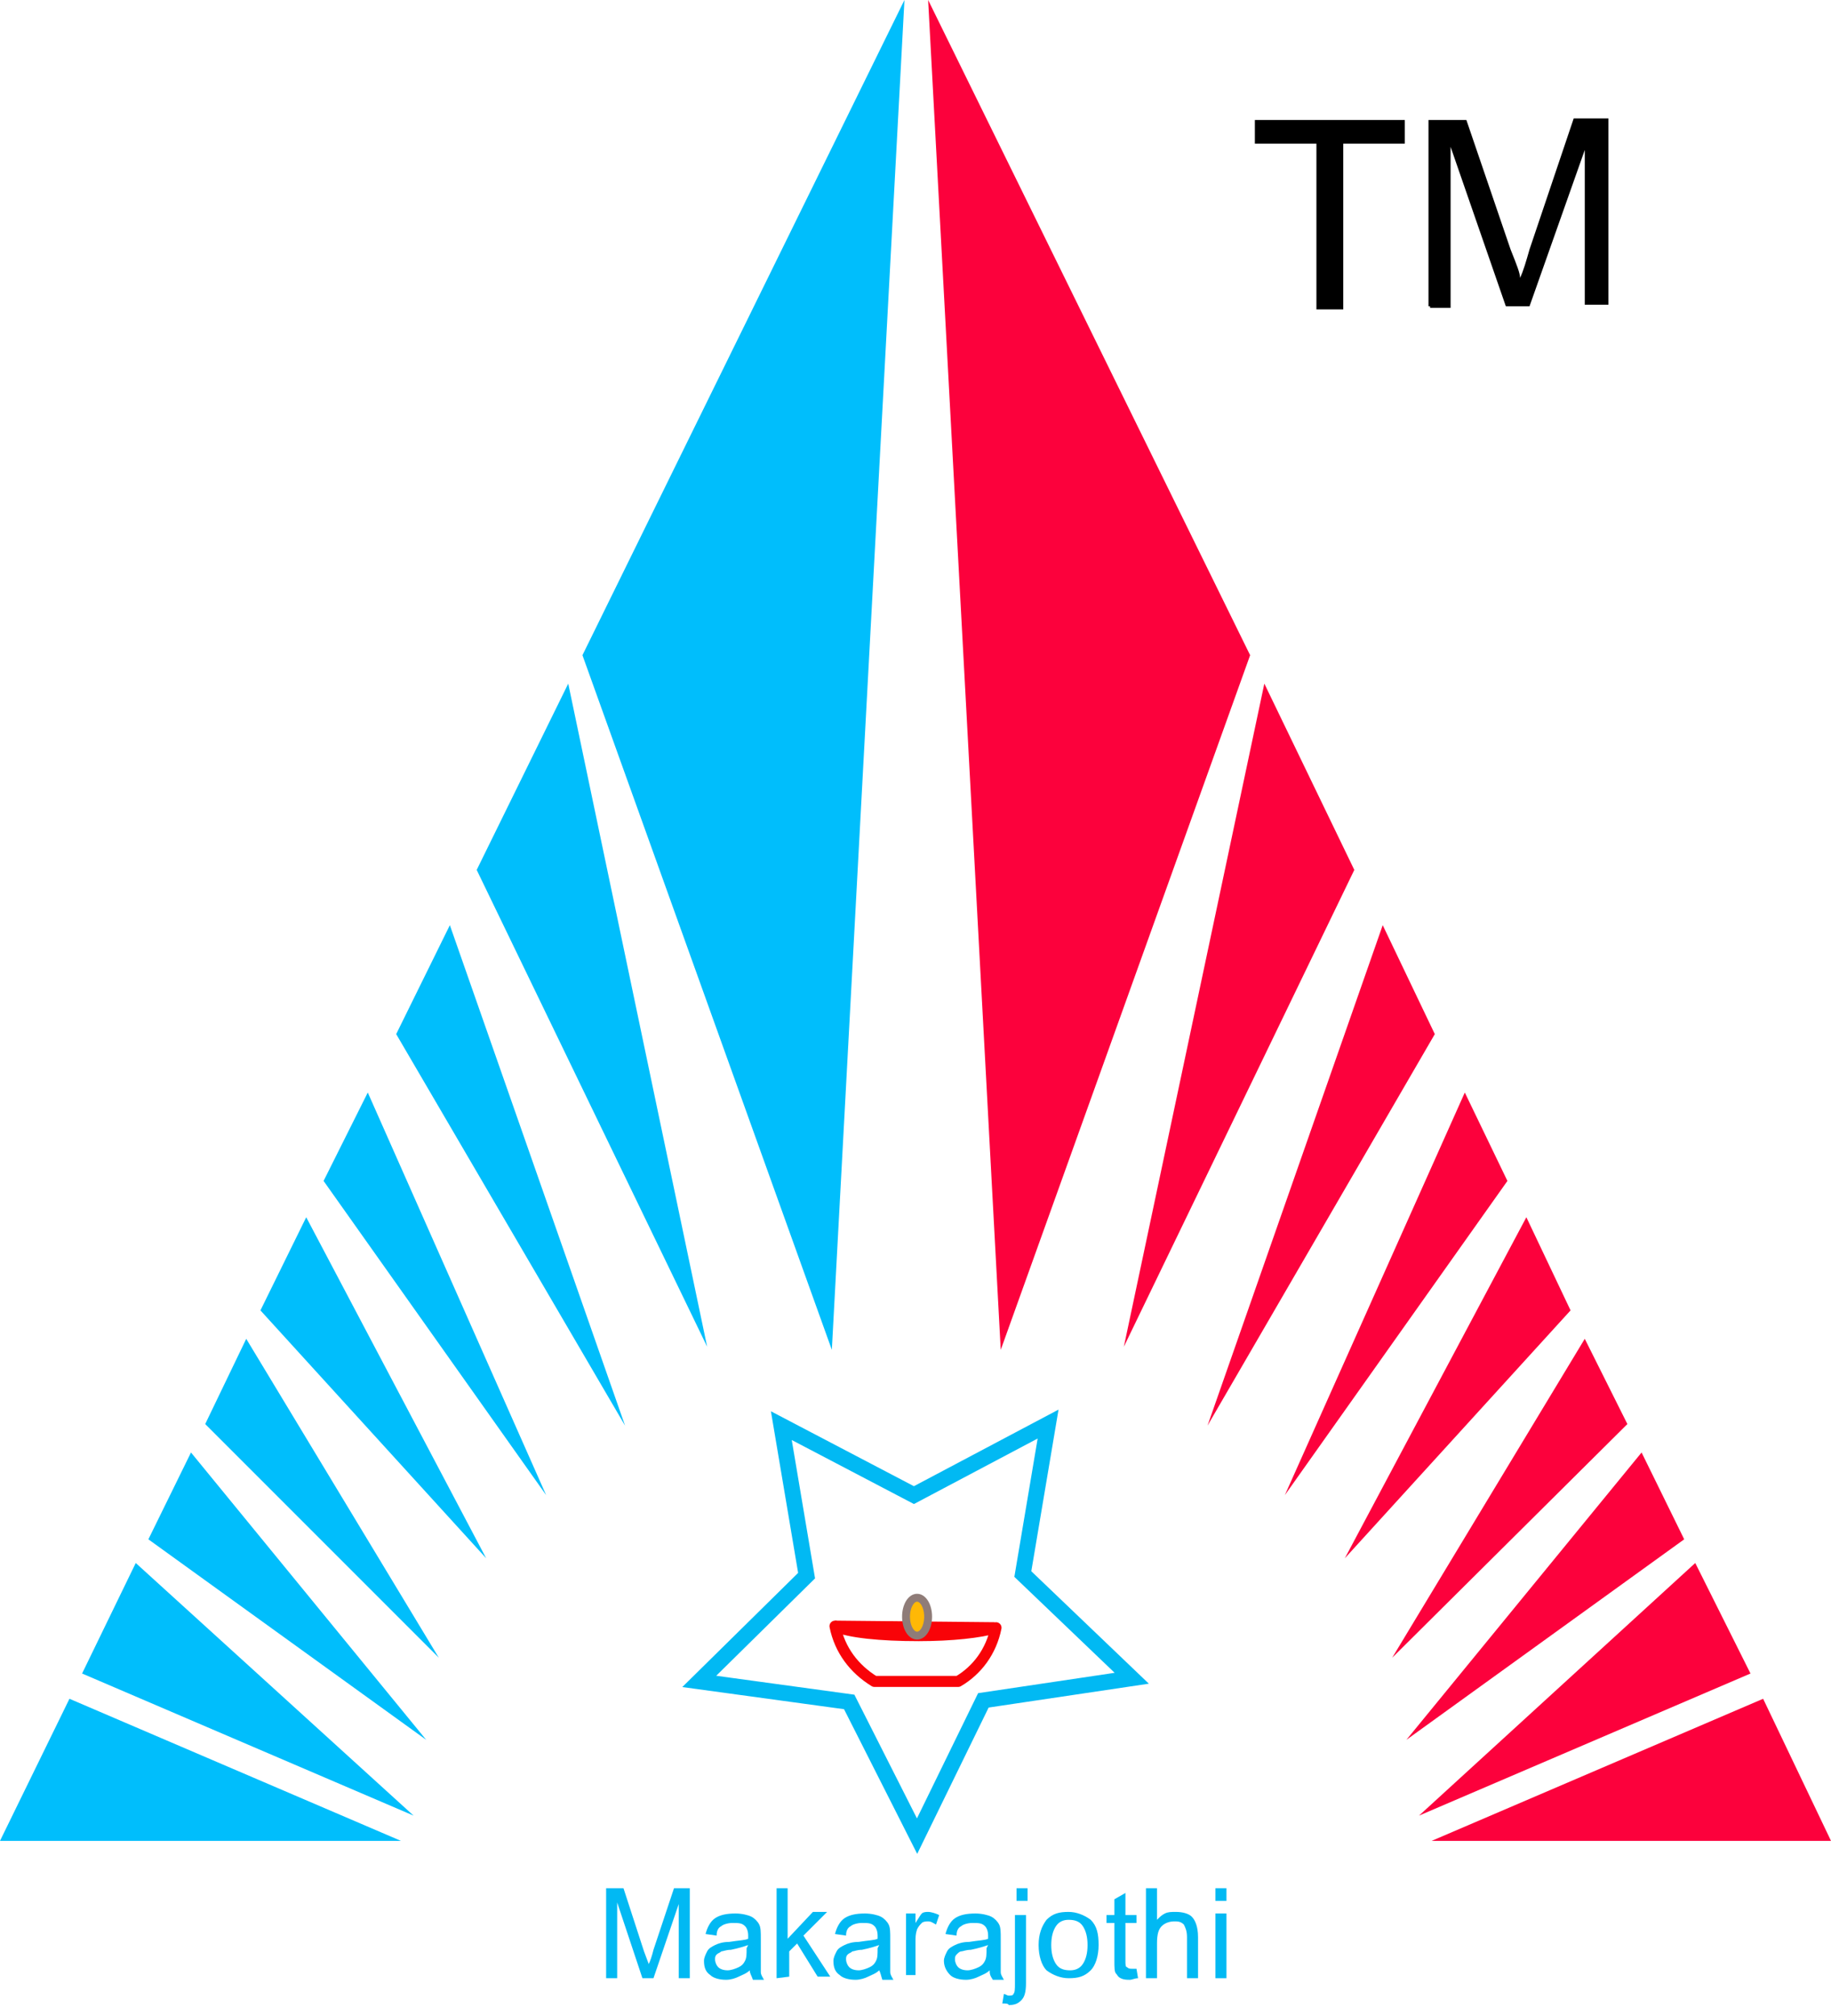 <?xml version="1.0" encoding="utf-8"?>
<!-- Generator: Adobe Illustrator 24.3.0, SVG Export Plug-In . SVG Version: 6.00 Build 0)  -->
<svg version="1.1" id="Layer_1" xmlns="http://www.w3.org/2000/svg" xmlns:xlink="http://www.w3.org/1999/xlink" x="0px" y="0px"
	 viewBox="0 0 116 127.7" style="enable-background:new 0 0 116 127.7;" xml:space="preserve">
<style type="text/css">
	.st0{fill:#FC013C;}
	.st1{fill:#00BEFC;}
	.st2{fill:none;stroke:#01B9F3;stroke-miterlimit:10;}
	.st3{fill:none;stroke:#F90308;stroke-width:0.7;stroke-linecap:round;stroke-linejoin:round;stroke-miterlimit:10;}
	.st4{fill:none;stroke:#F90308;stroke-width:0.7;stroke-miterlimit:10;}
	.st5{fill:#FFB806;stroke:#8F7C78;stroke-width:0.5;stroke-miterlimit:10;}
	.st6{enable-background:new    ;}
	.st7{fill:#01B9F3;}
</style>
<g>
	<g>
		<g>
			<polygon class="st0" points="110.9,106 89.9,115 107.4,99 			"/>
			<polygon class="st0" points="106.7,97.5 89.1,110.2 104,92 			"/>
			<polygon class="st0" points="103.1,90.2 88.2,105 100.4,84.8 			"/>
			<polygon class="st0" points="99.5,83 85.2,98.7 96.7,77.1 			"/>
			<polygon class="st0" points="95.5,74.8 81.4,94.7 92.8,69.2 			"/>
			<polygon class="st0" points="90.9,65.5 76.5,90.3 87.6,58.6 			"/>
			<polygon class="st0" points="58.8,0 79.2,41.5 63.4,85.5 			"/>
			<polygon class="st0" points="85.8,55.1 71.2,85.3 80.1,43.3 			"/>
			<polygon class="st0" points="116,116.6 90.7,116.6 111.7,107.6 			"/>
		</g>
		<g>
			<polygon class="st1" points="5.2,106 26.2,115 8.6,99 			"/>
			<polygon class="st1" points="9.4,97.5 27,110.2 12.1,92 			"/>
			<polygon class="st1" points="13,90.2 27.8,105 15.6,84.8 			"/>
			<polygon class="st1" points="16.5,83 30.8,98.7 19.4,77.1 			"/>
			<polygon class="st1" points="20.5,74.8 34.6,94.7 23.3,69.2 			"/>
			<polygon class="st1" points="25.1,65.5 39.6,90.3 28.5,58.6 			"/>
			<polygon class="st1" points="57.3,0 36.9,41.5 52.7,85.5 			"/>
			<polygon class="st1" points="30.2,55.1 44.8,85.3 36,43.3 			"/>
			<polygon class="st1" points="0,116.6 25.4,116.6 4.4,107.6 			"/>
		</g>
	</g>
	<g>
		<polygon class="st2" points="71.7,106.3 62.3,107.7 58.1,116.3 53.8,107.8 44.3,106.5 51.1,99.8 49.5,90.3 57.9,94.7 66.4,90.2 
			64.8,99.7 		"/>
		<g>
			<g>
				<path class="st3" d="M63.1,103.1c-1,0.3-2.8,0.5-4.9,0.5c-2.4,0-4.4-0.2-5.3-0.6c0.3,1.5,1.2,2.7,2.5,3.5h5.3
					C61.9,105.8,62.8,104.6,63.1,103.1z"/>
				<line class="st4" x1="52.9" y1="103" x2="63" y2="103.1"/>
			</g>
			<ellipse class="st5" cx="58.1" cy="102.4" rx="0.7" ry="1.2"/>
		</g>
	</g>
	<g class="st6">
		<path class="st7" d="M38.4,125.3v-5.7h1.1l1.3,4l0.3,0.8c0.1-0.2,0.2-0.5,0.3-0.9l1.3-3.9h1v5.7H43v-4.7l-1.6,4.7h-0.7l-1.6-4.8
			v4.8H38.4z"/>
		<path class="st7" d="M47.5,124.8c-0.2,0.2-0.5,0.3-0.7,0.4s-0.5,0.2-0.8,0.2c-0.4,0-0.8-0.1-1-0.3c-0.3-0.2-0.4-0.5-0.4-0.9
			c0-0.2,0.1-0.4,0.2-0.6s0.3-0.3,0.5-0.4s0.5-0.2,0.9-0.2c0.6-0.1,1-0.1,1.2-0.2v-0.2c0-0.3-0.1-0.5-0.2-0.6
			c-0.2-0.2-0.4-0.2-0.8-0.2c-0.3,0-0.6,0.1-0.7,0.2c-0.2,0.1-0.3,0.3-0.3,0.6l-0.7-0.1c0.1-0.4,0.3-0.8,0.6-1s0.7-0.3,1.3-0.3
			c0.4,0,0.8,0.1,1,0.2s0.4,0.3,0.5,0.5s0.1,0.5,0.1,0.9v0.9c0,0.6,0,1.1,0,1.2c0,0.2,0.1,0.3,0.2,0.5h-0.7
			C47.6,125.1,47.5,125,47.5,124.8z M47.4,123.2c-0.3,0.1-0.6,0.2-1.1,0.3c-0.3,0-0.5,0.1-0.6,0.1c-0.1,0.1-0.2,0.1-0.3,0.2
			s-0.1,0.2-0.1,0.3c0,0.2,0.1,0.4,0.2,0.5c0.1,0.1,0.3,0.2,0.6,0.2c0.2,0,0.5-0.1,0.7-0.2s0.3-0.2,0.4-0.4s0.1-0.4,0.1-0.8
			L47.4,123.2L47.4,123.2z"/>
		<path class="st7" d="M49.2,125.3v-5.7h0.7v3.2l1.6-1.7h0.9l-1.5,1.5l1.7,2.6h-0.8l-1.3-2.1l-0.5,0.5v1.6L49.2,125.3L49.2,125.3z"
			/>
		<path class="st7" d="M55.7,124.8c-0.2,0.2-0.5,0.3-0.7,0.4s-0.5,0.2-0.8,0.2c-0.4,0-0.8-0.1-1-0.3c-0.3-0.2-0.4-0.5-0.4-0.9
			c0-0.2,0.1-0.4,0.2-0.6s0.3-0.3,0.5-0.4s0.5-0.2,0.9-0.2c0.6-0.1,1-0.1,1.2-0.2v-0.2c0-0.3-0.1-0.5-0.2-0.6
			c-0.2-0.2-0.4-0.2-0.8-0.2c-0.3,0-0.6,0.1-0.7,0.2c-0.2,0.1-0.3,0.3-0.3,0.6l-0.7-0.1c0.1-0.4,0.3-0.8,0.6-1s0.7-0.3,1.3-0.3
			c0.4,0,0.8,0.1,1,0.2s0.4,0.3,0.5,0.5s0.1,0.5,0.1,0.9v0.9c0,0.6,0,1.1,0,1.2c0,0.2,0.1,0.3,0.2,0.5h-0.7
			C55.8,125.1,55.8,125,55.7,124.8z M55.7,123.2c-0.3,0.1-0.6,0.2-1.1,0.3c-0.3,0-0.5,0.1-0.6,0.1c-0.1,0.1-0.2,0.1-0.3,0.2
			s-0.1,0.2-0.1,0.3c0,0.2,0.1,0.4,0.2,0.5c0.1,0.1,0.3,0.2,0.6,0.2c0.2,0,0.5-0.1,0.7-0.2s0.3-0.2,0.4-0.4s0.1-0.4,0.1-0.8
			L55.7,123.2L55.7,123.2z"/>
		<path class="st7" d="M57.4,125.3v-4.1H58v0.6c0.2-0.3,0.3-0.5,0.4-0.6c0.1-0.1,0.3-0.1,0.4-0.1c0.2,0,0.5,0.1,0.7,0.2l-0.2,0.6
			c-0.2-0.1-0.3-0.2-0.5-0.2c-0.1,0-0.3,0-0.4,0.1s-0.2,0.2-0.3,0.4c-0.1,0.3-0.1,0.5-0.1,0.8v2.1h-0.6V125.3z"/>
		<path class="st7" d="M62.7,124.8c-0.2,0.2-0.5,0.3-0.7,0.4s-0.5,0.2-0.8,0.2c-0.4,0-0.8-0.1-1-0.3s-0.4-0.5-0.4-0.9
			c0-0.2,0.1-0.4,0.2-0.6c0.1-0.2,0.3-0.3,0.5-0.4s0.5-0.2,0.9-0.2c0.6-0.1,1-0.1,1.2-0.2v-0.2c0-0.3-0.1-0.5-0.2-0.6
			c-0.2-0.2-0.4-0.2-0.8-0.2c-0.3,0-0.6,0.1-0.7,0.2c-0.2,0.1-0.3,0.3-0.3,0.6l-0.7-0.1c0.1-0.4,0.3-0.8,0.6-1s0.7-0.3,1.3-0.3
			c0.4,0,0.8,0.1,1,0.2s0.4,0.3,0.5,0.5s0.1,0.5,0.1,0.9v0.9c0,0.6,0,1.1,0,1.2c0,0.2,0.1,0.3,0.2,0.5h-0.7
			C62.7,125.1,62.7,125,62.7,124.8z M62.6,123.2c-0.3,0.1-0.6,0.2-1.1,0.3c-0.3,0-0.5,0.1-0.6,0.1s-0.2,0.1-0.3,0.2
			s-0.1,0.2-0.1,0.3c0,0.2,0.1,0.4,0.2,0.5c0.1,0.1,0.3,0.2,0.6,0.2c0.2,0,0.5-0.1,0.7-0.2s0.3-0.2,0.4-0.4s0.1-0.4,0.1-0.8
			L62.6,123.2L62.6,123.2z"/>
		<path class="st7" d="M63.5,126.9l0.1-0.6c0.1,0,0.2,0.1,0.3,0.1s0.3,0,0.3-0.1c0.1-0.1,0.1-0.3,0.1-0.7v-4.3H65v4.3
			c0,0.6-0.1,0.9-0.3,1.1s-0.4,0.3-0.8,0.3C63.9,126.9,63.7,126.9,63.5,126.9z M64.4,120.4v-0.8h0.7v0.8H64.4z"/>
		<path class="st7" d="M65.8,123.2c0-0.7,0.2-1.2,0.5-1.6c0.4-0.4,0.8-0.5,1.4-0.5c0.5,0,1,0.2,1.4,0.5c0.4,0.4,0.5,0.9,0.5,1.6
			s-0.2,1.3-0.5,1.6c-0.4,0.4-0.8,0.5-1.4,0.5c-0.5,0-1-0.2-1.4-0.5C66,124.5,65.8,123.9,65.8,123.2z M66.6,123.2
			c0,0.5,0.1,0.9,0.3,1.2c0.2,0.3,0.5,0.4,0.9,0.4c0.3,0,0.6-0.1,0.8-0.4c0.2-0.3,0.3-0.7,0.3-1.2s-0.1-0.9-0.3-1.2
			c-0.2-0.3-0.5-0.4-0.9-0.4c-0.3,0-0.6,0.1-0.8,0.4S66.6,122.7,66.6,123.2z"/>
		<path class="st7" d="M72,124.7l0.1,0.6c-0.2,0-0.4,0.1-0.5,0.1c-0.2,0-0.4,0-0.6-0.1s-0.2-0.2-0.3-0.3s-0.1-0.4-0.1-0.8v-2.4h-0.5
			v-0.5h0.5v-1l0.7-0.4v1.4H72v0.5h-0.7v2.4c0,0.2,0,0.4,0.1,0.4c0.1,0.1,0.2,0.1,0.3,0.1C71.7,124.7,71.8,124.7,72,124.7z"/>
		<path class="st7" d="M72.6,125.3v-5.7h0.7v2c0.2-0.2,0.3-0.3,0.5-0.4s0.4-0.1,0.7-0.1c0.4,0,0.8,0.1,1,0.3
			c0.2,0.2,0.4,0.6,0.4,1.3v2.6h-0.7v-2.6c0-0.4-0.1-0.6-0.2-0.8c-0.2-0.2-0.4-0.2-0.6-0.2c-0.3,0-0.6,0.1-0.8,0.3
			c-0.2,0.2-0.3,0.5-0.3,1.1v2.2C73.3,125.3,72.6,125.3,72.6,125.3z"/>
		<path class="st7" d="M77,120.4v-0.8h0.7v0.8H77z M77,125.3v-4.1h0.7v4.1H77z"/>
	</g>
</g>
<g>
	<path d="M83.4,19.3V9.1h-3.9V7.6H89v1.5h-3.9v10.5h-1.7C83.4,19.6,83.4,19.3,83.4,19.3z"/>
	<path d="M90.5,19.3V7.6h2.4l2.8,8.2c0.4,1,0.6,1.5,0.6,1.8c0.2-0.4,0.4-1.1,0.6-1.8l2.8-8.3h2.2v11.8h-1.5V9.5l-3.5,9.9h-1.5
		L91.9,9.3v10.2h-1.3v-0.1H90.5z"/>
</g>
</svg>
